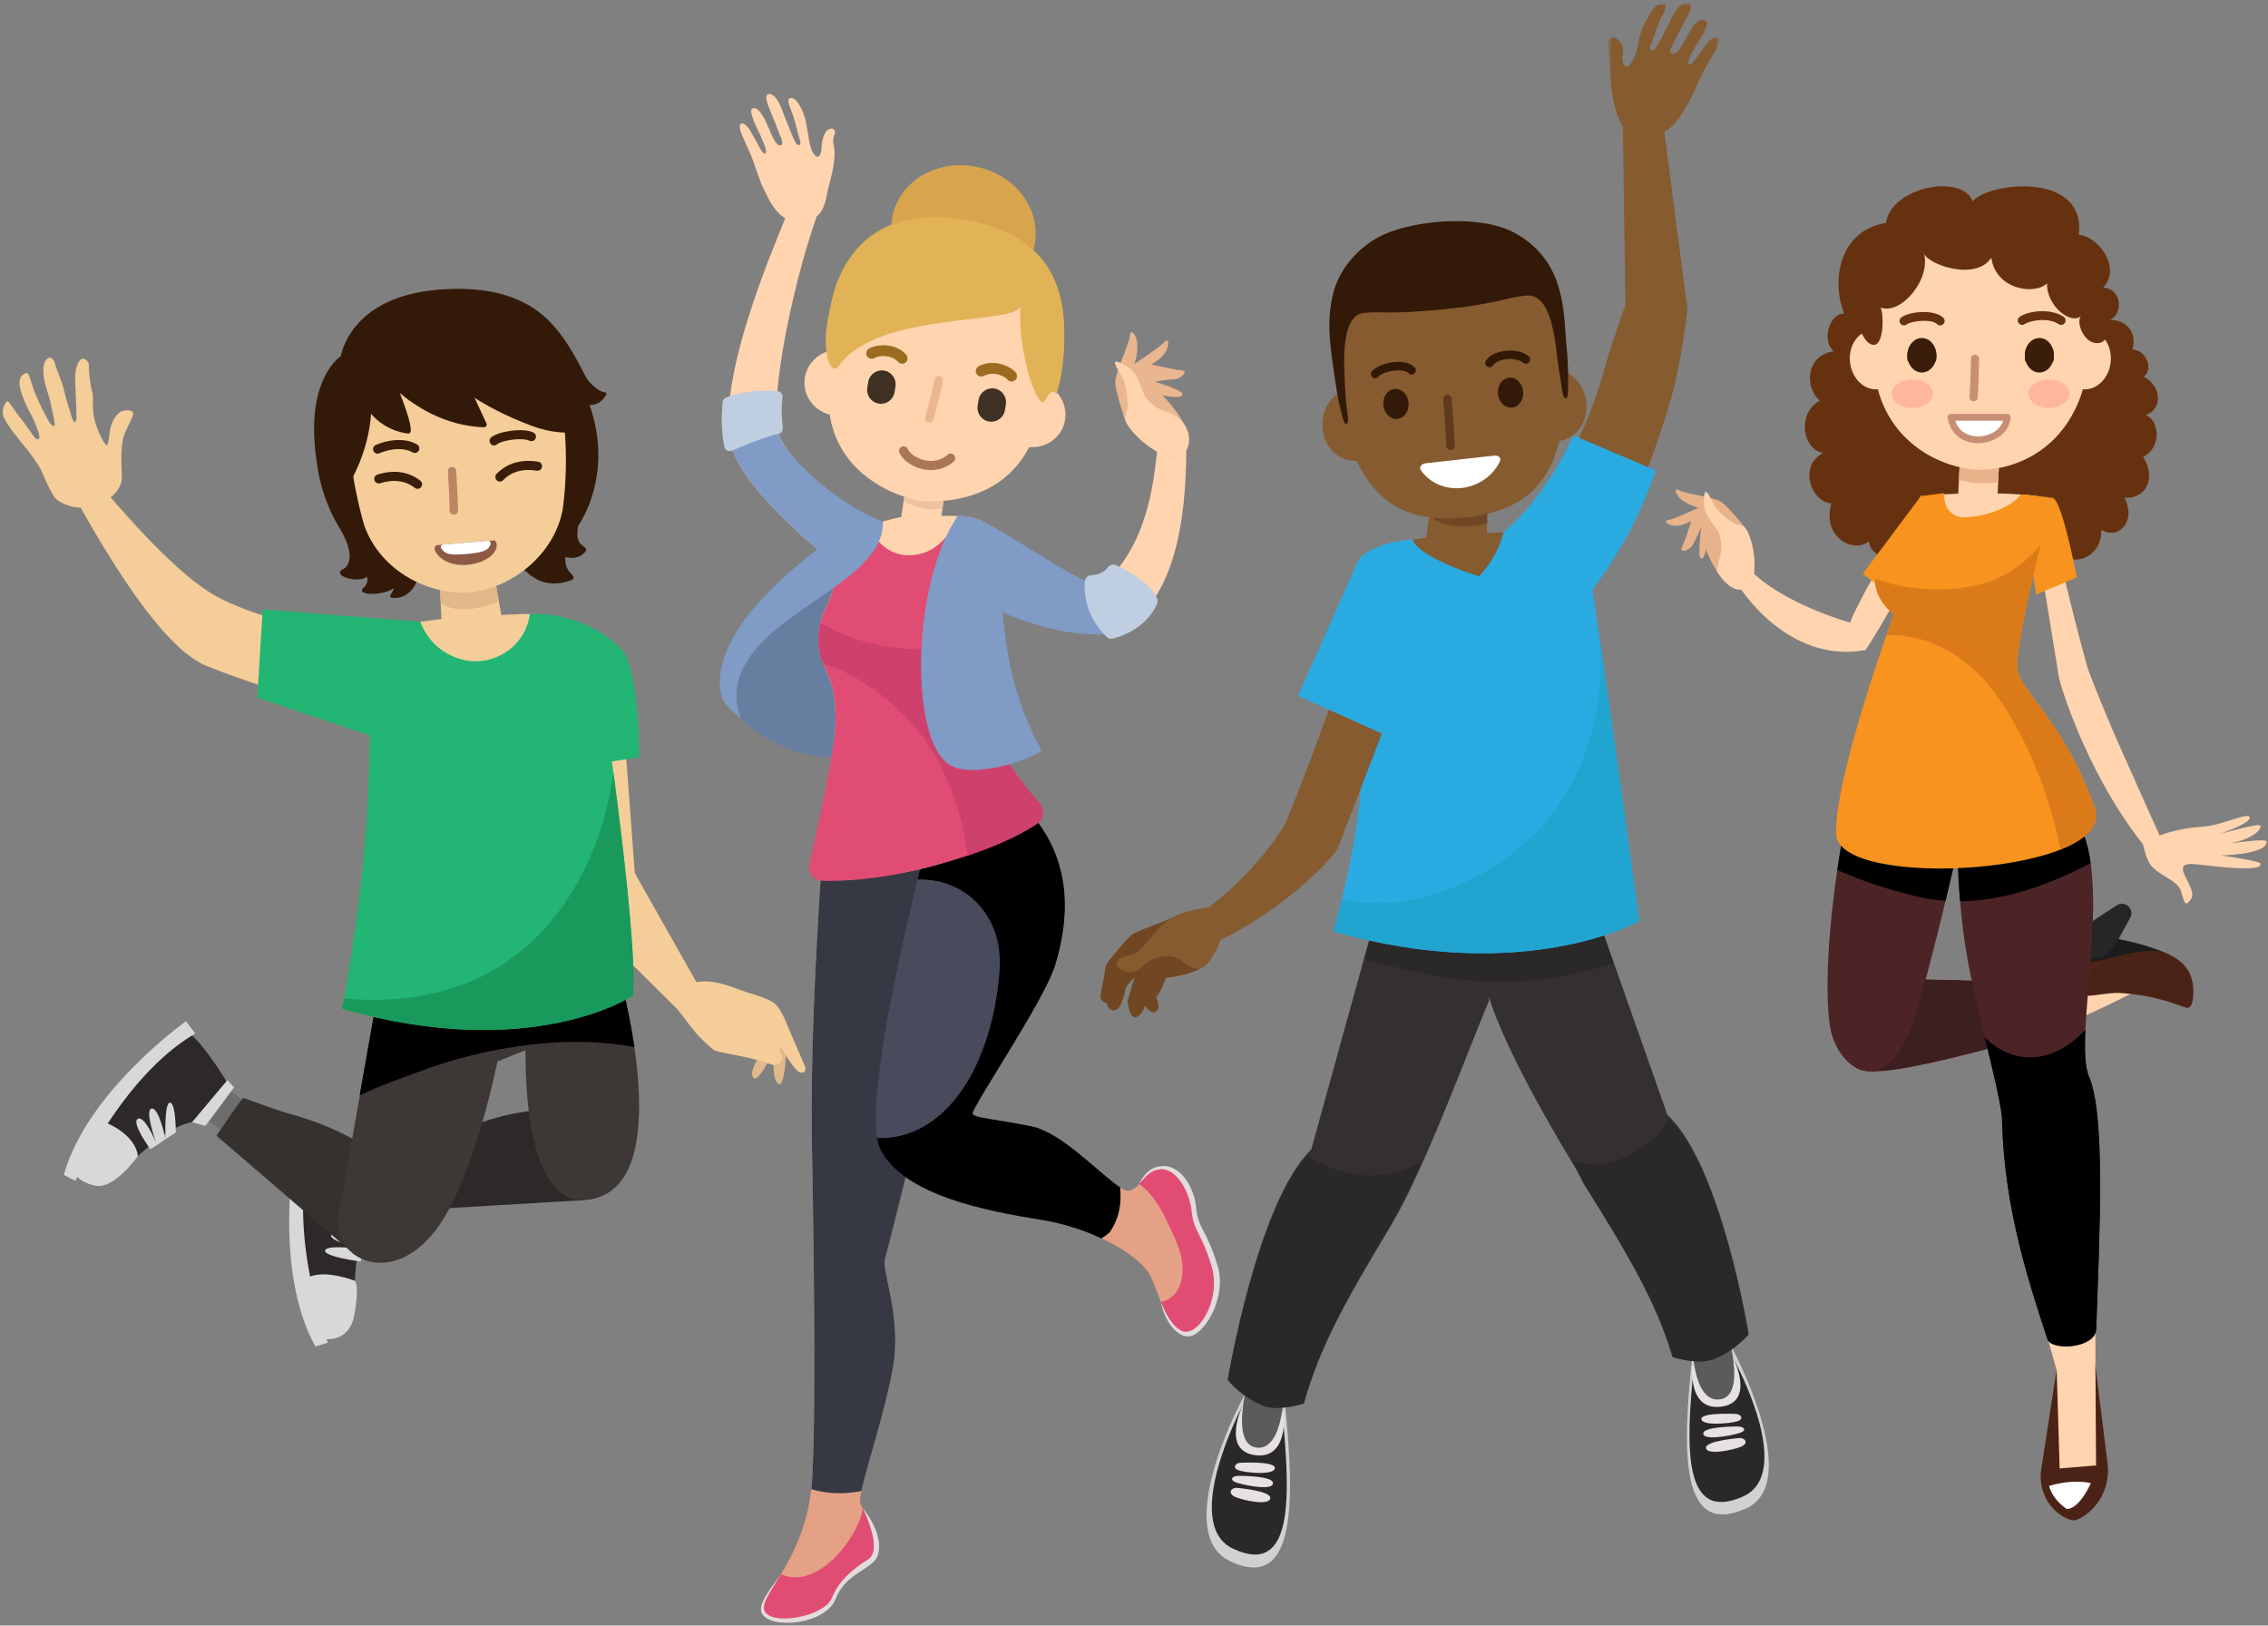<?xml version="1.0" encoding="UTF-8"?> <svg xmlns="http://www.w3.org/2000/svg" xmlns:xlink="http://www.w3.org/1999/xlink" width="614px" height="440px" viewBox="0 0 614 440"><rect x="0" y="0" width="614" height="440" fill="#808080" stroke="none"/> <!-- Generator: Sketch 48.2 (47327) - http://www.bohemiancoding.com/sketch --> <title>jumping-students</title> <desc>Created with Sketch.</desc> <defs> <polygon id="path-1" points="0.426 0.797 30.333 0.797 30.333 36.762 0.426 36.762 0.426 0.797"></polygon> </defs> <g id="dev-sample" stroke="none" stroke-width="1" fill="none" fill-rule="evenodd" transform="translate(-35, -117)"> <g id="hero" transform="translate(0, 60)"> <g id="jumping-students" transform="translate(34, 57)"> <g id="Group-4"> <g id="Page-1"> <path d="M535.063,54.494 C532.016,46.815 512.924,50.69 511.611,60.317 C498.417,62.585 496.917,76.42 500.242,84.906 C496.423,84.675 493.979,92.064 497.432,95.081 C489.615,96.237 489.615,105.204 493.674,108.402 C487.196,112.069 489.195,121.919 494.607,122.585 C487.658,126.082 491.503,136.16 496.815,136.202 C494.118,145.558 502.884,149.854 506.986,146.52 C507.107,149.6 511.142,151.611 513.779,151.512 C516.99,151.391 520.182,150.657 523.481,150.656 C527.479,150.655 531.784,151.382 535.738,151.116 C540.802,150.772 545.623,150.562 550.508,149.279 C551.909,148.911 553.933,148.24 555.477,148.664 C557.376,149.186 558.881,150.19 560.952,151.098 C564.257,152.544 570.097,149.854 569.883,143.382 C574.409,146.24 579.484,141.309 576.134,134.697 C581.175,135.296 585.213,130.048 581.185,123.685 C586.711,120.841 585.213,113.282 581.855,112.36 C586.559,110.755 586.251,104.522 581.368,101.954 C583.909,100.003 582.349,95.014 578.322,94.559 C579.791,89.139 575.576,86.242 571.915,86.666 C575.576,85.598 575.989,78.365 570.372,77.814 C575.576,72.363 568.679,63.704 563.795,63.591 C565.778,46.105 539.031,49.433 535.063,54.494" id="Fill-1" fill="#66310E"></path> <path d="M521.118,134.145 C521.118,134.145 504.774,160.639 501.851,168.536 C501.851,168.536 483.374,163.352 474.617,154.093 C473.874,153.306 471.55,158.309 471.55,158.309 C471.55,158.309 484.548,179.886 506.06,175.956 C506.06,175.956 518.418,157.111 523.435,142.173 C525.813,135.092 521.118,134.145 521.118,134.145" id="Fill-3" fill="#FFD4AE"></path> <path d="M461.95,136.889 C461.95,136.889 454.542,140.45 452.767,140.743 C450.991,141.036 452.741,142.357 454.75,142.337 C456.758,142.317 458.878,140.964 458.878,140.964 C458.878,140.964 457.118,146.631 456.318,148.149 C455.517,149.668 458.209,149.192 459.154,147.661 C460.098,146.13 461.613,142.573 461.613,142.573 C461.613,142.573 460.42,151.044 461.517,151.216 C462.614,151.387 463.248,146.911 463.248,146.911 L470.739,145.14 L465.256,136.719 L461.95,136.889 Z" id="Fill-5" fill="#E8B38B"></path> <path d="M473.615,143.036 C473.615,143.036 468.752,136.928 466.819,135.74 C464.885,134.552 456.909,133.607 455.503,132.681 C454.099,131.755 454.437,133.931 456.316,135.317 C459.693,137.804 464.677,138.269 464.188,137.616 L471.747,145.679 L473.615,143.036 Z" id="Fill-7" fill="#E8B38B"></path> <path d="M461.392,144.763 C461.392,144.763 465.616,158.947 471.787,159.599 C477.957,160.25 476.189,147.254 473.799,143.374 C471.408,139.494 461.392,144.763 461.392,144.763" id="Fill-9" fill="#E8B38B"></path> <path d="M473.799,143.374 C472.453,141.191 468.695,141.905 465.664,142.946 C466.56,144.4 467.029,146.201 467.011,147.981 C466.986,150.441 465.934,152.49 465.822,154.674 C467.462,157.237 469.49,159.356 471.787,159.599 C477.957,160.25 476.189,147.254 473.799,143.374" id="Fill-11" fill="#FFD4AE"></path> <path d="M473.799,143.374 C473.799,143.374 466.637,140.457 464.433,135.528 C462.793,131.858 462.14,132.666 462.287,136.53 C462.428,140.241 466.663,143.508 467.878,146.703 C469.094,149.897 473.799,143.374 473.799,143.374" id="Fill-13" fill="#FFD4AE"></path> <polygon id="Fill-15" fill="#F4CD98" points="170.333 202.483 172.854 236.314 189.542 265.864 184.337 273.13 156.666 245.689 150.809 199.11"></polygon> <path d="M98.728,327.503 C99.838,327.164 114.31,324.907 114.31,324.907 L114.794,315.157 L99.038,316.911 L98.728,327.503 Z" id="Fill-17" fill="#6D6D6D"></path> <path d="M117.609,310.12 C115.281,311.45 106.33,315.405 106.327,315.529 C106.821,320.095 107.591,323.361 108.355,327.888 C109.801,327.734 159.248,324.833 159.248,324.833 L165.704,303.23 C165.704,303.23 146.796,293.435 117.609,310.12" id="Fill-19" fill="#2D2928"></path> <path d="M87.565,361.856 C89.187,361.786 94.691,362.798 96.207,356.504 C97.724,350.209 95.804,335.601 102.058,328.637 L101.412,315.827 C101.412,315.827 89.126,312.634 83.749,313.267 C83.749,313.267 79.919,331.078 82.802,343.204 C85.686,355.328 87.565,361.856 87.565,361.856" id="Fill-21" fill="#2D2928"></path> <path d="M80.732,311.619 C80.547,312.803 75.183,344.272 86.38,364.464 L89.76,363.416 C89.76,363.416 78.838,334.353 84.868,312.218 L80.732,311.619 Z" id="Fill-23" fill="#D8D8D8"></path> <path d="M98.618,341.458 C98.618,341.458 88.691,340.184 89.01,338.486 C89.33,336.788 98.613,338.041 98.613,338.041 C98.613,338.041 89.853,335.836 90.695,334.292 C91.535,332.748 98.214,334.292 98.214,334.292 C98.214,334.292 91.825,331.495 93.423,330.796 C95.019,330.097 100.859,333.792 100.859,333.792 L98.618,341.458 Z" id="Fill-25" fill="#D8D8D8"></path> <path d="M53.006,300.375 C54.036,300.913 65.922,309.473 65.922,309.473 L73.11,302.873 L60.66,293.052 L53.006,300.375 Z" id="Fill-27" fill="#6D6D6D"></path> <path d="M167.588,259.842 C167.987,261.034 184.802,317.747 162.47,324.271 C140.137,330.796 143.432,278.363 143.432,278.363 C143.432,278.363 145.7,264.704 146.299,264.756 C146.898,264.807 167.588,259.842 167.588,259.842" id="Fill-29" fill="#3D3836"></path> <polygon id="Fill-31" fill="#3D3836" points="135.578 287.351 145.228 283.456 148.722 267.377 137.442 268.275"></polygon> <path d="M78.649,301.263 C76.058,300.574 66.909,297.103 66.821,297.189 C63.968,300.787 62.224,303.654 59.592,307.413 C60.729,308.319 96.985,339.592 96.985,339.592 L117.728,330.147 C117.728,330.147 111.14,309.889 78.649,301.263" id="Fill-33" fill="#35312F"></path> <path d="M330.658,342.656 C327.555,332.504 325.411,332.877 324.801,326.776 C324.192,320.676 320.193,315.209 315.519,315.615 C312.325,315.893 310.503,318.087 309.402,320.49 C314.31,323.619 316.692,329.734 318.568,333.827 C320.635,338.335 322.156,342.923 320.815,347.923 C319.915,351.276 318.092,351.755 315.318,352.425 C316.118,356.962 318.792,360.869 321.807,361.661 C326.448,362.881 333.336,351.42 330.658,342.656" id="Fill-35" fill="#E2DCDE"></path> <path d="M212.425,426.124 C208.563,431.268 206.217,434.594 207.247,436.654 C209.482,441.128 224.535,439.858 227.293,432.645 C229.478,426.931 234.82,425.367 237.556,422.679 C240.455,419.833 238.791,413.341 234.552,408.241 C233.771,415.939 223.708,431.123 212.425,426.124" id="Fill-37" fill="#E2DCDE"></path> <path d="M226.081,146.031 C226.081,146.031 206.361,163.229 198.567,176.414 C198.498,181.246 198.208,186.065 198.269,190.884 C205.209,199.606 216.567,205.318 227.778,204.955 C240.155,204.557 240.041,141.191 240.041,141.191 L226.081,146.031 Z" id="Fill-39" fill="#677EA0"></path> <path d="M249.122,148.754 C246.208,148.325 244.213,145.306 244.687,142.047 L246.694,128.276 C247.169,125.016 249.941,122.701 252.856,123.13 C255.769,123.559 257.765,126.577 257.289,129.837 L255.283,143.608 C254.808,146.867 252.035,149.183 249.122,148.754" id="Fill-41" fill="#FFD4AE"></path> <path d="M252.338,137.778 C253.712,137.909 254.973,137.878 256.144,137.693 L257.29,129.836 C257.765,126.577 255.769,123.559 252.855,123.13 C249.941,122.7 247.169,125.016 246.694,128.276 L245.622,135.635 C247.632,136.717 249.787,137.537 252.338,137.778" id="Fill-43" fill="#EFC19E"></path> <path d="M230.146,155.012 C225.713,151.622 203.396,134.091 199.357,121.751 C193.813,104.811 210.607,66.704 213.897,58.27 L223.606,54.479 C216.14,73.629 208.879,108.482 211.88,117.649 C213.924,123.896 228.471,137.134 238.147,144.538 L230.146,155.012 Z" id="Fill-45" fill="#FFD4AE"></path> <path d="M338.32,376.579 C338.294,376.851 336.668,380.018 336.668,380.018 C336.668,380.018 318.215,415.207 334.065,422.607 C352.317,431.126 351.381,405.385 348.877,379.96 C344.835,379.331 342.347,377.278 338.32,376.579" id="Fill-47" fill="#D1D1D1"></path> <path d="M345.215,383.116 C342.229,382.873 339.557,382.025 337.214,380.642 C337.2,380.79 337.192,380.877 337.192,380.877 C337.192,380.877 320.584,412.548 334.849,419.208 C351.109,426.797 350.409,405.556 348.207,382.932 C347.218,383.12 346.216,383.198 345.215,383.116" id="Fill-49" fill="#2B2928"></path> <path d="M336.68,395.937 C335.638,395.979 334.393,397.31 336.368,397.985 C338.343,398.659 346.049,399.367 346.139,397.38 C346.228,395.391 336.68,395.937 336.68,395.937" id="Fill-51" fill="#E5E2E1"></path> <path d="M337.341,380.58 C337.341,380.58 331.579,392.642 340.782,393.877 C349.984,395.111 348.568,382.292 348.568,382.292 L337.341,380.58 Z" id="Fill-53" fill="#E5E2E1"></path> <path d="M339.539,371.247 C339.539,371.247 333.433,390.795 341.122,391.826 C348.809,392.859 348.647,375.127 348.647,375.127 L339.539,371.247 Z" id="Fill-55" fill="#5B5B5B"></path> <path d="M336.339,399.475 C334.618,399.446 333.492,400.629 336.047,401.392 C338.602,402.154 345.618,403.503 345.633,401.451 C345.649,399.4 336.339,399.475 336.339,399.475" id="Fill-57" fill="#E5E2E1"></path> <path d="M336.039,402.744 C334.328,402.547 333.098,404.232 335.561,405.24 C338.022,406.247 344.661,407.578 344.901,405.542 C345.14,403.506 336.039,402.744 336.039,402.744" id="Fill-59" fill="#E5E2E1"></path> <path d="M469.891,364.807 C469.891,364.807 489.529,401.214 473.678,408.313 C455.427,416.488 456.593,391.844 459.097,367.446 C463.139,366.842 469.891,364.807 469.891,364.807" id="Fill-61" fill="#D1D1D1"></path> <path d="M462.529,370.419 C465.515,370.186 468.186,369.371 470.529,368.044 C470.544,368.186 470.552,368.27 470.552,368.27 C470.552,368.27 487.159,398.662 472.894,405.051 C456.636,412.335 457.336,391.952 459.538,370.241 C460.526,370.423 461.529,370.497 462.529,370.419" id="Fill-63" fill="#2B2928"></path> <path d="M471.064,382.722 C472.106,382.762 473.351,384.04 471.376,384.686 C469.401,385.334 461.695,386.013 461.605,384.105 C461.516,382.197 471.064,382.722 471.064,382.722" id="Fill-65" fill="#E5E2E1"></path> <path d="M470.402,367.985 C470.402,367.985 476.165,379.56 466.962,380.744 C457.759,381.929 459.176,369.627 459.176,369.627 L470.402,367.985 Z" id="Fill-67" fill="#E5E2E1"></path> <path d="M468.205,359.029 C468.205,359.029 474.311,377.788 466.622,378.777 C458.935,379.767 459.097,362.753 459.097,362.753 L468.205,359.029 Z" id="Fill-69" fill="#5B5B5B"></path> <path d="M471.405,386.116 C473.126,386.089 474.252,387.224 471.697,387.956 C469.142,388.688 462.126,389.982 462.111,388.013 C462.094,386.044 471.405,386.116 471.405,386.116" id="Fill-71" fill="#E5E2E1"></path> <path d="M471.705,389.254 C473.416,389.064 474.647,390.682 472.184,391.648 C469.721,392.615 463.083,393.892 462.844,391.938 C462.604,389.985 471.705,389.254 471.705,389.254" id="Fill-73" fill="#E5E2E1"></path> <path d="M452.413,301.785 L431.877,243.545 L403.273,243.545 L374.669,243.545 L355.992,311.134 C341.398,325.211 333.401,373.322 333.401,373.322 C333.401,373.322 337.176,378.1 342.944,380.361 C347.25,382.05 353.964,379.808 353.964,379.808 C358.214,364.68 365.641,351.546 377.437,331.951 C386.664,316.624 398.401,284.269 404.106,270.884 L404.106,269.824 C407.909,282.669 420.716,305.354 429.942,320.06 C441.738,338.863 449.739,352.797 453.988,367.313 C453.988,367.313 460.598,369.532 464.905,367.912 C470.671,365.743 474.395,361.01 474.395,361.01 C474.395,361.01 467.008,315.293 452.413,301.785" id="Fill-75" fill="#33302F"></path> <path d="M371.769,318.19 C365.921,318.109 359.753,316.175 355.042,312.698 C341.054,327.778 333.401,373.607 333.401,373.607 C333.401,373.607 337.176,378.242 342.943,380.504 C347.249,382.192 353.964,379.88 353.964,379.88 C358.214,364.751 365.225,351.581 377.02,331.986 C379.813,327.346 382.876,321.139 385.922,314.373 C381.796,316.889 376.901,318.262 371.769,318.19" id="Fill-77" fill="#2B2928"></path> <path d="M431.877,243.545 L403.273,243.545 L374.669,243.545 L370.358,259.586 C381.359,262.566 391.869,265.218 403.273,265.616 C405.395,265.69 407.547,265.844 409.742,265.773 C419.247,265.463 428.706,263.443 437.883,260.911 L431.877,243.545 Z" id="Fill-79" fill="#2B2928"></path> <path d="M452.725,302.669 C452.399,303.301 452.038,303.924 451.63,304.531 C448.074,309.806 441.9,313.626 435.724,314.915 C432.357,315.618 429.479,314.909 426.587,314.217 C427.678,316.038 428.915,319.087 429.947,320.733 C441.743,339.535 449.531,352.796 453.78,367.313 C453.78,367.313 460.495,369.532 464.801,367.911 C470.568,365.742 474.343,361.295 474.343,361.295 C474.343,361.295 467.092,316.483 452.725,302.669" id="Fill-81" fill="#2B2928"></path> <path d="M506.432,264.754 C506.432,264.754 555.834,265.553 565.487,266.608 C575.141,267.663 580.487,267.644 580.487,267.644 C580.487,267.644 560.808,278.028 548.397,281.451 C520.42,289.167 507.295,291.543 503.77,289.167 C500.64,287.056 492.413,274.232 506.432,264.754" id="Fill-83" fill="#FFD4AE"></path> <polygon id="Fill-85" fill="#F7931E" points="521.118 134.145 505.296 155.338 515.295 162.661"></polygon> <path d="M557.731,275.388 C556.423,272.317 555.415,268.679 553.581,265.928 C535.701,265.227 506.432,264.754 506.432,264.754 C492.413,274.232 500.64,287.057 503.77,289.166 C507.295,291.543 520.42,289.166 548.397,281.451 C551.53,280.587 555.126,279.278 558.75,277.805 C558.409,276.999 558.073,276.194 557.731,275.388" id="Fill-87" fill="#3D1E21"></path> <path d="M558.523,267.66 C562.546,271.248 569.029,268.833 573.943,268.759 C575.933,268.728 580.362,269.334 580.721,269.394 C588.022,270.629 592.167,272.748 593.073,272.804 C594.853,272.913 594.816,268.848 594.785,267.765 C594.714,265.363 593.898,262.945 592.237,261.174 C589.762,258.536 586.124,257.395 582.782,256.311 C578.645,254.971 574.368,254.084 570.068,253.476 C569.137,253.344 568.205,253.225 567.27,253.12 C557.484,252.006 557.445,258.258 557.203,260.787 C556.939,263.566 557.606,265.871 558.523,267.66" id="Fill-89" fill="#4B2316"></path> <path d="M558.956,257.949 C564.306,262.877 572.726,258.856 578.861,257.802 C581.263,257.388 583.796,257.252 586.271,257.511 C585.112,257.067 583.93,256.684 582.782,256.311 C578.645,254.971 574.368,254.084 570.068,253.476 C569.137,253.344 568.205,253.225 567.271,253.119 C561.282,252.437 558.945,254.515 557.977,256.809 C558.24,257.419 558.588,257.609 558.956,257.949" id="Fill-91" fill="#1C1C1C"></path> <path d="M559.79,254.434 L574.014,245.054 C575.177,244.287 576.736,244.575 577.549,245.705 C578.113,246.489 578.177,247.526 577.714,248.374 L573.942,255.292 C573.752,255.641 571.568,258.677 569.859,259.041 C564.902,260.095 562.807,259.304 560.949,258.476 C559.618,257.885 558.465,255.711 559.79,254.434" id="Fill-93" fill="#262626"></path> <path d="M553.396,355.391 C555.982,364.544 558.691,374.113 561.384,383.591 L568.091,376.684 C568.091,376.684 568.535,367.574 568.105,354.769 L553.396,355.391 Z" id="Fill-95" fill="#FFD4AE"></path> <polygon id="Fill-97" fill="#FFD4AE" points="570.562 397.008 567.965 368.798 557.79 370.608 554.82 398.241"></polygon> <path d="M557.79,370.608 L553.615,397.686 C552.827,402.793 555.129,407.984 559.613,410.549 C560.702,411.173 561.729,411.566 562.533,411.505 C563.146,411.46 563.937,411.102 564.807,410.565 C569.716,407.533 572.278,401.802 571.562,396.076 L568.28,369.804 L568.453,396.649 L558.592,397.477 L557.79,370.608 Z" id="Fill-99" fill="#4B2316"></path> <path d="M500.836,222.951 C500.483,221.038 493.701,258.415 496.36,277.409 C498.057,289.531 511.988,299.366 519.581,274.709 C524.289,259.417 530.958,229.954 530.958,229.954 C530.958,229.954 530.962,243.271 533.275,257.374 C535.966,273.783 542.858,296.568 543.011,303.355 C543.578,328.548 551.321,350.084 555.251,362.418 C556.315,365.756 568.296,364.975 568.486,359.793 C569.449,333.357 570.994,301.654 566.549,291.412 C562.106,281.171 573.296,238.768 563.504,222.461 C553.712,206.152 500.836,222.951 500.836,222.951" id="Fill-101" fill="#4C2426"></path> <path d="M565.572,278.704 C560.624,284.122 553.606,287.717 546.213,285.576 C543.301,284.732 540.644,283.054 538.343,280.86 C540.731,290.753 542.926,299.558 543.011,303.355 C543.578,328.548 551.321,350.084 555.251,362.418 C556.315,365.756 568.296,364.975 568.486,359.793 C569.449,333.357 570.994,301.654 566.549,291.412 C565.445,288.867 565.307,284.33 565.572,278.704" id="Fill-103" fill="#000000"></path> <path d="M519.124,242.458 C522.012,243.181 524.873,243.62 527.707,243.819 C529.612,235.895 530.958,229.954 530.958,229.954 C530.958,229.954 530.964,235.854 531.644,243.944 C543.996,243.857 555.797,239.39 566.986,233.651 C566.374,229.29 565.292,225.437 563.505,222.46 C553.712,206.152 500.836,222.951 500.836,222.951 C500.698,222.198 499.56,227.553 498.396,235.468 C505.055,238.505 512.227,240.736 519.124,242.458" id="Fill-105" fill="#000000"></path> <path d="M535.992,143.471 C533.069,143.325 530.808,140.532 530.966,137.263 L531.634,123.453 C531.792,120.184 534.313,117.629 537.235,117.775 C540.157,117.921 542.419,120.714 542.262,123.983 L541.593,137.793 C541.435,141.061 538.914,143.616 535.992,143.471" id="Fill-110" fill="#FFD4AE"></path> <path d="M541.947,130.467 L542.261,123.984 C542.419,120.715 540.157,117.921 537.235,117.775 C534.313,117.63 531.792,120.184 531.634,123.453 L531.321,129.915 C534.81,130.865 538.369,131.022 541.947,130.467" id="Fill-112" fill="#E8B38B"></path> <path d="M514.104,167.746 C523.085,168.638 532.04,169.72 540.947,171.087 C542.065,167.423 543.518,163.824 544.681,160.286 C546.301,155.357 547.615,150.318 549.047,145.333 C550.057,141.822 551.741,137.955 552.33,134.223 C539.445,132.848 526.781,133.774 522.573,134.163 C521.433,142.294 518.035,150.22 514.27,157.993 C514.431,161.289 514.344,164.532 514.104,167.746" id="Fill-114" fill="#FFD4AE"></path> <path d="M566.365,181.408 C562.423,168.178 554.848,135.109 554.848,135.109 L551.429,140.345 C551.429,140.345 556.253,170.414 558.469,183.727 C561.901,184.326 564.077,182.556 566.365,181.408" id="Fill-116" fill="#FFD4AE"></path> <path d="M556.112,135.32 C556.112,135.32 557.874,129.478 563.26,156.283 L552.165,160.924 L549.46,140.582 L556.112,135.32 Z" id="Fill-118" fill="#F7931E"></path> <path d="M568.108,218.727 C559.477,194.554 548.066,187.7 547.15,180.945 C546.235,174.189 556.653,134.766 556.653,134.766 C553.797,134.337 550.909,134.041 548.074,133.841 C545.342,137.692 537.614,140.038 532.698,140.007 C528.247,139.981 527.011,135.77 527.403,133.49 C525.418,133.648 521.101,134.31 521.101,134.31 C521.101,134.31 508.01,152.878 508.653,158.025 C509.296,163.172 513.704,166.254 513.704,166.254 C513.704,166.254 497.558,210.321 498.077,225.762 C498.596,241.203 574.461,236.515 568.108,218.727" id="Fill-120" fill="#F7931E"></path> <path d="M568.108,218.727 C559.477,194.554 548.066,187.699 547.15,180.945 C546.576,176.705 550.466,159.597 553.443,147.444 C550.028,151.53 545.894,154.926 540.619,157.031 C532.007,160.466 518.698,160.432 508.732,156.675 C508.641,157.186 508.605,157.645 508.653,158.025 C509.296,163.172 513.704,166.254 513.704,166.254 C513.704,166.254 512.908,168.427 511.681,171.959 C513.149,171.901 514.619,171.944 516.078,172.094 C527.321,173.256 536.431,180.561 542.569,189.68 C550.236,201.073 555.967,215.405 558.808,229.955 C565.711,227.214 569.788,223.429 568.108,218.727" id="Fill-122" fill="#DB7A19"></path> <path d="M377.303,180.754 C378.852,202.155 378.579,223.842 380.48,245.255 C391.06,244.681 401.63,243.9 412.192,242.995 C418.574,242.448 424.949,241.854 431.321,241.229 C429.44,209.602 426.636,178 425.111,146.363 C420.957,144.06 415.393,143.754 409.758,143.99 C409.176,144.014 408.611,144.043 408.068,144.073 C402.797,144.364 385.131,144.727 375.148,147.922 C375.583,150.734 375.78,153.51 375.935,155.846 C376.482,164.151 376.702,172.443 377.303,180.754" id="Fill-124" fill="#865B2F"></path> <path d="M431.786,157.419 C430.521,146.304 417.17,144.145 408.068,144.073 C406.114,151.569 401.412,155.994 401.412,155.994 C401.412,155.994 385.309,151.142 383.421,146.071 C375.616,146.555 368.762,149.439 368.167,153.111 C368.165,153.119 369.741,167.739 369.741,205.547 C369.741,226.429 361.912,252.086 361.912,252.086 C413.669,266.895 444.783,249.358 444.783,249.358 C436.356,187.061 431.881,158.251 431.786,157.419" id="Fill-126" fill="#29ABE2"></path> <path d="M434.224,173.908 C434.311,175.733 434.367,177.559 434.367,179.381 C434.366,192.696 430.646,206.767 423.021,217.779 C414.548,230.014 401.791,238.488 387.502,242.54 C379.61,244.779 371.741,245.03 364.237,243.48 C362.933,248.733 361.912,252.086 361.912,252.086 C413.669,266.896 444.782,249.358 444.782,249.358 C439.918,213.393 436.373,188.611 434.224,173.908" id="Fill-128" fill="#22A4D1"></path> <path d="M403.545,149.079 L403.654,131.256 C403.907,127.734 401.234,124.644 397.714,124.391 L396.084,124.273 C392.563,124.02 389.476,126.694 389.223,130.216 L386.833,147.36 C386.807,147.73 386.84,148.11 386.899,148.493 C392.52,148.563 398.025,148.663 403.545,149.079" id="Fill-130" fill="#865B2F"></path> <path d="M396.084,124.273 L397.714,124.391 C401.234,124.644 403.908,127.734 403.654,131.256 L403.59,141.744 C400.867,142.351 398.175,142.678 395.195,142.442 C392.203,142.205 390.001,141.144 387.907,139.654 L389.222,130.216 C389.476,126.693 392.563,124.019 396.084,124.273" id="Fill-132" fill="#704722"></path> <path d="M386.489,117.321 L404.911,113.768 C406,113.558 406.96,114.68 406.727,115.896 C405.646,121.543 402.262,125.932 397.66,126.82 C393.059,127.707 388.416,124.866 385.506,119.989 C384.88,118.94 385.401,117.532 386.489,117.321" id="Fill-134" fill="#FFFFFF"></path> <path d="M555.746,402.195 C555.746,402.195 556.303,405.531 560.469,408.403 C560.469,408.403 563.432,409.144 567.043,401.455 C567.043,401.455 562.691,400.157 555.746,402.195" id="Fill-136" fill="#FFFFFF"></path> <path d="M427.572,162.499 L409.257,143.952 C409.436,143.787 426.377,131.817 435.003,101.046 C437.345,92.692 441.024,82.628 441.036,82.582 C441.036,82.582 440.371,34.618 440.346,34.33 L451.28,33.309 C451.395,34.544 457.835,83.749 457.835,83.749 C457.835,83.749 456.18,98.176 453.458,107.636 C442.816,144.614 428.485,161.674 427.572,162.499" id="Fill-138" fill="#865B2F"></path> <path d="M426.977,117.878 C419.036,135.348 408.204,143.947 408.068,144.073 L427.463,165.058 C428.162,164.425 441.526,150.221 449.268,127.328 C443.471,124.844 432.777,120.358 426.977,117.878" id="Fill-140" fill="#29ABE2"></path> <path d="M223.652,231.096 C223.652,231.096 219.956,278.792 220.88,313.917 C220.88,313.917 222.173,378.436 220.88,400.25 C219.587,422.064 205.982,431.995 208.014,436.062 C210.046,440.129 224.206,437.593 226.238,432.418 C228.271,427.241 233.074,423.913 236.032,422.064 C238.987,420.217 237.293,413.497 233.967,407.07 C232.759,404.734 239.929,385.883 242.751,370.146 C245.151,356.764 239.747,343.941 240.555,340.982 C241.363,338.025 254.877,286.001 256.54,267.884 C258.203,249.767 254.323,227.583 254.323,227.583 L223.652,231.096 Z" id="Fill-142" fill="#E5A185"></path> <path d="M212.425,426.124 C209.459,431.069 207.078,434.191 208.014,436.062 C210.047,440.13 224.206,437.594 226.238,432.417 C228.271,427.241 233.075,423.913 236.031,422.064 C238.808,420.327 237.481,414.293 234.552,408.241 C233.842,415.239 222.682,430.669 212.425,426.124" id="Fill-144" fill="#E14C74"></path> <path d="M252.351,226.476 C252.351,226.476 233.075,298.757 239.356,311.144 C245.638,323.529 267.996,327.782 282.962,330.185 C297.928,332.589 310.123,340.353 312.524,345.529 C314.927,350.706 316.56,357.94 320.809,360.158 C325.058,362.377 331.765,352.024 328.994,342.78 C326.222,333.538 324.164,333.512 323.61,327.967 C323.056,322.42 319.361,316.136 315.112,316.505 C310.861,316.875 310.16,321.17 306.835,322.279 C303.509,323.389 290.352,306.892 280.191,304.858 C270.028,302.824 265.039,302.64 264.3,301.53 C263.561,300.421 283.652,271.047 286.657,261.229 C290.065,250.098 292.015,234.053 280.191,220.374 L252.351,226.476 Z" id="Fill-146" fill="#E5A185"></path> <path d="M328.994,342.781 C326.222,333.537 324.165,333.512 323.611,327.967 C323.056,322.421 319.361,316.135 315.111,316.505 C312.208,316.757 310.961,318.842 309.401,320.49 C313.864,323.336 316.949,330.528 318.655,334.249 C320.535,338.348 321.917,342.52 320.697,347.064 C319.879,350.112 317.84,351.816 315.318,352.425 C316.701,355.781 318.297,358.848 320.809,360.159 C325.059,362.377 331.766,352.025 328.994,342.781" id="Fill-148" fill="#E14C74"></path> <path d="M254.323,227.583 L223.652,231.095 C223.652,231.095 219.956,278.792 220.88,313.917 C220.88,313.917 222.173,378.436 220.88,400.25 C220.822,401.224 220.732,402.164 220.627,403.091 C225.181,404.415 229.613,404.475 234.204,403.58 C235.584,396.943 240.521,382.58 242.751,370.146 C245.151,356.765 239.747,343.941 240.555,340.983 C241.363,338.024 254.877,286.002 256.54,267.885 C258.203,249.767 254.323,227.583 254.323,227.583" id="Fill-150" fill="#363944"></path> <path d="M301.43,333.517 C303.836,329.989 304.715,325.89 304.224,321.384 C298.961,318.014 288.564,306.534 280.191,304.858 C270.028,302.824 265.039,302.64 264.3,301.531 C263.562,300.421 283.652,271.047 286.657,261.229 C290.065,250.098 292.015,234.053 280.191,220.373 L252.351,226.477 C252.351,226.477 233.075,298.757 239.356,311.143 C245.639,323.53 267.995,327.782 282.962,330.185 C288.979,331.152 294.508,332.995 299.164,335.18 C299.974,334.716 300.732,334.153 301.43,333.517" id="Fill-152" fill="#474B5B"></path> <path d="M304.223,321.384 C298.962,318.014 288.564,306.534 280.19,304.858 C270.029,302.824 265.04,302.64 264.301,301.531 C263.561,300.421 283.651,271.047 286.657,261.229 C290.065,250.098 292.016,234.053 280.19,220.373 L252.351,226.477 C252.351,226.477 251.134,231.042 249.411,238.073 C261.779,237.596 272.557,247.266 271.632,262.257 C270.77,276.208 265.874,293.509 254.569,302.532 C249.54,306.546 243.876,308.307 238.449,308.022 C238.653,309.287 238.951,310.343 239.357,311.143 C245.639,323.53 267.996,327.782 282.962,330.185 C288.979,331.152 294.509,332.995 299.163,335.18 C299.974,334.716 300.733,334.153 301.43,333.517 C303.835,329.989 304.714,325.89 304.223,321.384" id="Fill-154" fill="#000000"></path> <path d="M249.874,139.575 C245.088,139.525 240.215,140.784 236.064,142.819 C232.379,144.624 229.76,148.042 228.736,152.018 C227.934,155.133 226.943,159.384 224.684,164.205 C222.59,168.675 221.931,172.993 223.087,177.391 C224.409,182.424 227.579,184.223 227.179,196.366 C226.9,204.849 223.313,216.712 223.182,227.583 C223.176,228.014 223.087,237.914 223.087,237.914 C223.087,237.914 233.468,238.912 250.112,235.237 C265.126,231.92 281.361,221.817 281.371,221.814 C281.371,221.814 278.323,216.123 278.143,215.733 C275.643,210.292 272.52,206.717 271.227,200.877 C269.381,192.544 270.551,181.783 270.936,173.29 C271.295,165.378 272.52,157.594 271.808,149.732 C271.566,147.05 270.793,144.272 268.863,142.395 C266.736,140.327 263.585,139.713 260.619,139.66 C257.039,139.595 253.453,139.612 249.874,139.575" id="Fill-156" fill="#FFD4AE"></path> <path d="M271.227,200.877 C269.381,192.544 270.551,181.783 270.936,173.29 C271.295,165.378 272.52,157.594 271.808,149.732 C271.566,147.05 270.793,144.272 268.863,142.395 C266.659,140.252 263.356,139.671 260.298,139.656 L260.297,139.656 C258.511,144.398 255.221,148.632 250.179,149.912 C243.67,151.564 238.5,147.889 236.514,142.617 C236.51,142.615 236.507,142.615 236.503,142.613 C232.587,144.356 229.8,147.886 228.736,152.018 C227.934,155.133 226.943,159.384 224.684,164.205 C222.59,168.675 221.931,172.993 223.087,177.391 C224.409,182.424 227.579,184.223 227.179,196.366 C226.961,203.02 222.166,224.877 220.108,233.99 C219.611,236.194 221.227,238.313 223.484,238.393 C228.703,238.578 238.527,238.231 252.129,234.753 C268.598,230.542 277.479,225.829 281.741,222.982 C283.603,221.739 283.953,219.15 282.491,217.456 C278.744,213.115 272.145,205.025 271.227,200.877" id="Fill-158" fill="#E14C74"></path> <path d="M282.491,217.456 C278.744,213.116 272.145,205.024 271.226,200.877 C269.381,192.544 270.55,181.783 270.936,173.289 C270.981,172.316 271.049,171.346 271.113,170.375 C263.109,174.121 254.438,176.214 245.761,175.582 C238.309,175.039 229.968,172.73 223.111,168.587 C222.37,171.532 222.312,174.443 223.087,177.391 C223.299,178.197 223.559,178.921 223.843,179.619 C235.004,183.005 245.755,192.233 251.318,200.155 C257.642,209.162 261.728,220.32 262.827,231.621 C272.628,228.357 278.517,225.136 281.741,222.982 C283.602,221.739 283.954,219.15 282.491,217.456" id="Fill-160" fill="#CE416C"></path> <path d="M260.297,139.657 C247.941,157.457 247.168,199.256 257.662,206.754 C263.812,211.148 279.783,205.755 282.978,203.159 C270.501,180.687 272.519,157.594 271.809,149.733 C271.566,147.051 270.793,144.273 268.863,142.396 C266.735,140.327 263.585,139.714 260.619,139.66 C260.512,139.658 260.405,139.658 260.297,139.657" id="Fill-162" fill="#7F9BC6"></path> <path d="M298.308,171.71 C292.844,171.71 286.06,169.519 277.998,165.141 C268.721,160.102 260.699,153.863 260.362,153.6 L268.466,143.206 C282.032,153.781 296.46,160.152 299.358,158.373 C312.927,146.825 313.539,126.445 314.422,121.008 L322.129,117.952 C322.49,138.278 319.716,157.223 309.373,166.932 C306.325,169.793 302.965,171.71 298.308,171.71" id="Fill-164" fill="#FFD4AE"></path> <path d="M211.88,117.648 C211.415,116.227 211.243,114.277 211.31,111.927 C206.988,112.727 202.562,114.181 198.327,116.102 C198.488,118.193 198.816,120.099 199.357,121.751 C203.396,134.091 225.713,151.622 230.146,155.012 L240.041,141.191 C228.178,136.842 213.924,123.896 211.88,117.648" id="Fill-166" fill="#7F9BC6"></path> <path d="M299.494,158.205 C299.448,158.261 299.404,158.319 299.358,158.374 C296.46,160.152 273.395,143.924 267.617,141.411 L255.756,156.56 C256.092,156.823 267.812,164.453 277.801,167.868 C287.216,171.088 292.844,171.71 298.308,171.71 C300.184,171.71 301.896,171.439 303.459,170.922 C302.344,166.636 300.953,162.413 299.494,158.205" id="Fill-168" fill="#7F9BC6"></path> <path d="M203.577,178.421 C208.47,171.171 216.077,166.582 223.078,161.653 C229.159,157.371 239.395,150.826 239.956,142.635 C239.975,142.365 239.996,141.441 240.041,141.19 L226.081,146.031 C226.081,146.031 191.993,168.502 196.236,188.077 C196.826,190.802 199.567,192.59 201.62,194.545 C199.634,189.57 199.786,184.037 203.577,178.421" id="Fill-170" fill="#7F9BC6"></path> <path d="M196.619,108.877 C196.424,110.954 196.06,116.457 197.128,120.988 C197.336,121.874 198.302,122.348 199.137,121.987 C201.954,120.77 208.015,118.249 211.798,117.419 C212.528,117.259 213.005,116.565 212.92,115.822 C212.709,114.005 212.446,110.664 212.851,107.548 C212.96,106.715 212.364,105.956 211.528,105.888 C208.684,105.658 202.523,105.494 197.475,107.675 C196.99,107.885 196.669,108.35 196.619,108.877" id="Fill-172" fill="#BFCEE0"></path> <path d="M296.428,155.676 C297.785,155.626 299.717,155.226 300.925,153.553 C301.439,152.841 302.395,152.609 303.189,152.983 C306.134,154.37 312.307,157.697 314.276,161.989 C314.483,162.44 314.461,162.957 314.269,163.412 C313.442,165.371 310.521,170.621 302.323,172.842 C301.704,173.011 301.044,172.83 300.579,172.388 C298.7,170.606 294.163,165.431 294.666,157.417 C294.725,156.477 295.488,155.711 296.428,155.676" id="Fill-174" fill="#BFCEE0"></path> <path d="M108.32,174.708 C108.32,174.708 76.481,170.163 60.429,161.879 C49.286,156.128 34.944,139.299 26.777,129.799 C24.23,130.915 22.426,131.422 20.784,133.763 C25.999,142.978 43.265,174.756 56.858,180.231 C74.602,187.377 106.567,196.311 106.567,196.311 L108.32,174.708 Z" id="Fill-176" fill="#F4CD98"></path> <path d="M139.873,283.761 C140.8,277.361 141.87,271.119 143.493,264.968 C143.616,262.403 143.924,259.864 144.785,257.489 L105.336,257.489 L92.894,327.683 C89.743,341.477 108.876,350.15 121.273,329.558 C130.969,313.45 136.344,283.956 136.344,283.956 C136.489,284.213 139.728,283.484 139.873,283.761" id="Fill-178" fill="#3D3836"></path> <path d="M114.788,289.931 C126.154,285.711 138.088,283.129 150.182,282.24 C157.847,281.676 165.403,282.085 172.735,283.386 C170.9,270.916 167.757,260.349 167.588,259.842 C167.588,259.842 146.898,264.807 146.299,264.756 C146.12,264.74 145.793,265.946 145.423,267.639 L142.796,267.849 C143.023,266.887 143.24,265.709 143.492,264.752 C143.616,262.188 143.925,259.657 144.784,257.058 L105.336,257.058 L98.367,296.493 C103.82,293.885 109.612,291.854 114.788,289.931" id="Fill-180" fill="#000000"></path> <path d="M108.711,202.84 C110.254,224.139 109.98,245.723 111.873,267.033 C122.401,266.462 132.921,265.685 143.434,264.784 C149.784,264.24 156.129,263.648 162.47,263.027 C160.599,231.551 157.808,200.1 156.29,168.615 C152.156,166.322 146.618,166.018 141.01,166.253 C140.431,166.277 139.87,166.306 139.328,166.335 C134.083,166.626 116.501,166.986 106.566,170.166 C107,172.964 107.196,175.727 107.349,178.053 C107.894,186.317 108.112,194.569 108.711,202.84" id="Fill-182" fill="#F4CD98"></path> <path d="M162.933,179.618 C161.674,168.556 153.522,166.264 144.463,166.193 C144.197,168.002 143.658,169.795 142.637,171.575 C139.358,177.3 132.38,180.249 125.994,178.501 C120.692,177.05 116.679,173.372 114.8,168.324 C106.944,169.573 100.211,171.676 99.618,175.329 C99.616,175.339 102.796,190.418 99.811,227.927 C98.064,249.877 93.622,273.051 93.622,273.051 C145.131,287.789 172.395,269.461 172.395,269.461 C173.777,251.226 163.027,180.446 162.933,179.618" id="Fill-184" fill="#22B573"></path> <path d="M167.068,209.1 C163.876,232.879 151.302,255.419 129.522,265.159 C118.695,270.001 106.288,271.416 94.134,270.262 C93.816,272.04 93.622,273.052 93.622,273.052 C145.132,287.789 172.394,269.459 172.394,269.459 C173.19,258.963 169.966,231.054 167.068,209.1" id="Fill-186" fill="#1A995C"></path> <path d="M125.548,146.943 L127.164,146.764 C130.656,146.375 133.829,148.916 134.216,152.409 L137.455,170.586 C137.843,174.079 134.092,177.33 130.6,177.719 L128.984,177.898 C125.493,178.287 121.049,174.703 120.661,171.209 L119.905,154 C119.518,150.506 122.056,147.332 125.548,146.943" id="Fill-188" fill="#F4CD98"></path> <path d="M125.548,146.943 L127.164,146.764 C130.656,146.375 133.829,148.916 134.216,152.409 L136.047,162.685 C133.492,163.771 130.917,164.578 127.958,164.885 C124.987,165.194 122.639,164.554 120.322,163.474 L119.905,154 C119.518,150.506 122.056,147.332 125.548,146.943" id="Fill-190" fill="#E0B889"></path> <path d="M210.632,280.229 C210.632,280.229 204.162,288.065 204.633,290.877 C205.398,295.442 210.674,283.994 210.674,283.994 C210.674,283.994 209.669,291.953 211.678,293.347 C213.685,294.742 213.886,282.98 213.886,282.98 L210.632,280.229 Z" id="Fill-192" fill="#E0B889"></path> <path d="M187.956,266.331 C193.169,264.2 199.799,267.499 203.198,268.584 C205.406,269.289 208.402,270.051 210.335,271.358 C212.501,272.823 213.641,276.395 214.635,278.687 C216.012,281.866 217.391,285.046 218.769,288.226 C219.004,288.765 219.23,289.421 218.901,289.909 C218.603,290.352 217.952,290.431 217.459,290.227 C216.967,290.022 216.6,289.604 216.26,289.191 C214.751,287.356 213.431,285.363 212.33,283.256 C211.544,284.337 213.146,285.848 212.685,287.102 C212.328,288.076 210.969,288.548 209.996,288.192 C202.706,285.51 195.368,285.128 194.102,284.106 C188.641,279.689 186.832,275.95 184.336,273.13 L187.956,266.331 Z" id="Fill-194" fill="#F4CD98"></path> <path d="M20.95,316.992 C22.154,318.082 25.363,322.669 30.86,319.253 C36.356,315.837 45.242,304.088 54.582,303.522 L63.112,293.947 C63.112,293.947 56.606,283.042 52.332,279.715 C52.332,279.715 37.105,289.705 30.649,300.364 C24.194,311.024 20.95,316.992 20.95,316.992" id="Fill-196" fill="#2D2928"></path> <path d="M51.34,276.422 C50.378,277.135 24.475,295.774 18.277,318.017 L21.418,319.646 C21.418,319.646 34.038,291.279 53.865,279.754 L51.34,276.422 Z" id="Fill-198" fill="#D8D8D8"></path> <path d="M88.232,362.356 C88.232,362.356 95.419,363.954 96.916,355.964 C98.413,347.974 97.081,346.675 97.081,346.675 C97.081,346.675 88.432,343.28 84.04,345.976 C79.648,348.673 88.232,362.356 88.232,362.356" id="Fill-200" fill="#D8D8D8"></path> <path d="M28.94,303.531 C29.339,303.731 37.615,306.737 38.319,312.923 C38.319,312.923 31.871,322.172 26.643,320.909 C21.418,319.645 20.95,316.991 20.95,316.991 L28.94,303.531 Z" id="Fill-202" fill="#D8D8D8"></path> <path d="M41.716,311.08 C41.716,311.08 36.417,303.83 38.318,302.831 C40.219,301.832 43.314,309.423 43.314,309.423 C43.314,309.423 40.05,300.493 42.031,300.065 C44.013,299.636 45.809,308.276 45.809,308.276 C45.809,308.276 45.409,298.463 47.007,298.45 C48.604,298.437 48.604,306.527 48.604,306.527 L41.716,311.08 Z" id="Fill-204" fill="#D8D8D8"></path> <polygon id="Fill-206" fill="#D8D8D8" points="62.579 292.338 53.007 303.723 56.589 304.765 64.376 294.342"></polygon> <path d="M306.954,99.275 C306.954,99.275 314.79,94.183 316.14,92.646 C317.491,91.11 317.671,93.534 316.435,95.448 C315.199,97.362 312.644,98.631 312.644,98.631 C312.644,98.631 319.035,100.146 320.947,100.236 C322.858,100.326 320.78,102.638 318.769,102.679 C316.758,102.719 313.623,103.338 313.623,103.338 C313.623,103.338 321.406,105.572 321.133,106.817 C320.811,108.286 314.946,106.816 314.946,106.816 L309.38,112.364 L304.792,102.348 L306.954,99.275 Z" id="Fill-208" fill="#EAB68F"></path> <path d="M305.66,113.933 C305.66,113.933 302.869,105.82 302.925,103.295 C302.98,100.77 306.926,92.588 306.907,90.717 C306.888,88.847 308.729,90.4 308.89,92.985 C309.182,97.629 306.598,102.669 306.28,101.832 L309.274,113.636 L305.66,113.933 Z" id="Fill-210" fill="#EAB68F"></path> <path d="M312.947,104.334 C312.947,104.334 325.456,115.251 322.33,121.536 C319.203,127.821 308.065,118.784 305.867,114.301 C303.67,109.817 312.947,104.334 312.947,104.334" id="Fill-212" fill="#EAB68F"></path> <path d="M305.867,114.301 C304.631,111.778 307.579,108.576 310.394,106.259 C311.217,107.939 312.625,109.406 314.308,110.394 C315.239,110.94 316.207,111.291 317.169,111.589 C320.406,112.589 322.915,115.604 322.899,118.942 C322.894,119.875 322.72,120.75 322.33,121.536 C319.202,127.82 308.064,118.784 305.867,114.301" id="Fill-214" fill="#FFD4AE"></path> <path d="M305.867,114.301 C305.867,114.301 307.466,105.785 304.171,100.887 C301.717,97.242 302.872,97.073 306.413,99.396 C309.814,101.627 310.318,107.534 312.582,110.504 C314.847,113.474 305.867,114.301 305.867,114.301" id="Fill-216" fill="#FFD4AE"></path> <path d="M597.146,223.778 C602.745,223.456 609.594,219.698 610.047,221.234 C610.501,222.769 601.848,225.769 601.848,225.769 C601.848,225.769 612.51,222.771 612.877,223.427 C613.516,224.569 610.466,227.303 604.319,228.357 C603.507,228.473 602.989,228.553 602.989,228.553 C603.448,228.497 603.89,228.43 604.319,228.357 C607.359,227.922 614.568,226.977 614.602,227.78 C614.756,231.383 602.223,231.54 602.223,231.54 C602.223,231.54 612.779,233.013 612.962,233.741 C613.65,236.493 597.955,234.066 594.874,233.874 C587.713,233.427 596.229,240.218 594.169,243.326 C592.404,245.99 592.225,243.679 591.455,241.222 C590.495,238.16 585.51,237.15 583.158,234.021 C581.949,232.411 581.08,228.249 581.08,228.249 C581.08,228.249 587.365,224.34 597.146,223.778" id="Fill-218" fill="#FFD4AE"></path> <path d="M558.469,183.727 C558.469,183.727 558.524,183.947 558.638,184.362 C559.717,188.312 567.072,211.314 582.046,229.64 L586.27,227.497 C586.27,227.497 578.976,211.327 574.687,201.617 C569.725,190.388 566.366,181.409 566.366,181.409 L558.469,183.727 Z" id="Fill-220" fill="#FFD4AE"></path> <path d="M114.8,168.324 C114.002,168.211 72.118,164.963 72.118,164.963 L70.658,188.84 L109.904,201.996 L114.8,168.324 Z" id="Fill-222" fill="#22B573"></path> <path d="M144.463,166.192 C144.463,166.192 158.211,164.963 169.034,175.553 C174.148,180.557 174.035,204.972 174.035,204.972 L158.648,207.319 L144.463,166.192 Z" id="Fill-224" fill="#22B573"></path> <path d="M329.308,255.425 C346.708,247.51 360.869,233.734 363.211,229.523 L375.827,196.66 L361.251,190.738 C361.251,190.738 354.842,208.671 348.925,223.081 C348.925,223.081 341.034,236.645 326.434,246.872 C326.434,249.468 326.514,253.927 329.308,255.425" id="Fill-226" fill="#865B2F"></path> <polygon id="Fill-228" fill="#29ABE2" points="368.238 152.794 352.402 188.352 375.808 198.859 378.955 174.616"></polygon> <path d="M327.251,246.23 C327.251,246.23 331.478,256.345 328.408,260.179 C325.34,264.013 316.709,264.643 316.709,264.643 C316.709,264.643 315.154,268.797 313.975,269.887 C313.975,269.887 315.397,272.529 314.067,273.686 C312.737,274.844 310.97,272.206 310.97,272.206 C310.97,272.206 310.454,274.432 308.78,275.257 C307.105,276.082 306.381,272.525 306.252,270.945 L308.159,264.533 C308.159,264.533 305.883,266.811 305.706,267.52 C305.53,268.228 304.894,272.238 303.399,273.196 C301.903,274.154 300.661,272.485 300.645,271.542 C300.645,271.542 299.251,271.236 298.969,270.122 C298.722,269.148 300.035,264.431 300.235,262.095 C300.29,261.465 300.561,260.855 300.978,260.335 C302.502,258.433 305.99,254.15 307.344,253.072 C309.1,251.674 315.857,249.785 319.165,248 C322.473,246.216 327.251,246.23 327.251,246.23" id="Fill-230" fill="#704722"></path> <path d="M318.716,248.22 C316.279,249.685 314.819,250.951 312.885,253.374 C311.45,255.17 310.32,256.737 308.302,257.993 C307.388,258.562 304.441,259.044 303.857,259.647 C301.789,261.782 306.164,263.741 308.076,263.005 C309.98,262.272 311.553,260.109 313.724,259.355 C315.299,258.809 316.797,258.717 318.271,258.937 C320.532,259.272 321.452,260.662 323.249,261.594 C324.065,262.016 324.822,262.242 325.578,262.34 C326.699,261.765 327.758,261.101 328.408,260.179 C335.841,249.65 329.526,245.369 329.526,245.369 C329.526,245.369 322.473,246.217 319.165,248.001 C319.031,248.073 318.86,248.146 318.716,248.22" id="Fill-232" fill="#865B2F"></path> <path d="M30.703,134.855 C30.703,134.855 34.098,132.542 33.989,129.021 C33.88,125.5 33.565,120.621 34.617,117.768 C35.668,114.916 37.417,112.352 36.988,111.586 C36.56,110.821 34.433,110.992 33.615,111.483 C32.066,112.413 31.254,114.494 30.901,115.853 C30.548,117.213 30.453,120.547 29.846,120.489 C29.239,120.431 26.516,115.101 26.236,111.619 C25.956,108.138 26.416,107.401 25.94,105.962 C25.465,104.524 24.966,100.408 25.087,99.139 C25.208,97.869 24.018,96.919 23.219,97.121 C22.42,97.324 21.528,99.077 21.373,101.292 C21.218,103.506 21.895,112.834 21.657,113.591 C21.417,114.348 21.174,114.479 20.791,113.83 C20.406,113.18 18.479,106.532 18.219,105.17 C17.959,103.807 16.264,99.968 15.988,98.772 C15.712,97.575 14.975,96.536 14.221,96.852 C13.467,97.169 12.484,98.228 12.796,101.378 C13.109,104.528 14.098,106.336 14.638,108.84 C15.18,111.344 16.028,114.899 15.77,115.264 C15.513,115.63 14.848,114.821 14.54,114.541 C14.233,114.262 12.023,109.983 10.925,107.482 C9.827,104.981 8.944,101.387 8.53,101.068 C8.114,100.75 6.219,101.349 6.269,103.75 C6.318,106.151 8.596,110.882 9.413,112.242 C10.23,113.601 11.704,117.42 11.68,118.253 C11.656,119.087 11.16,119.039 10.64,118.656 C10.119,118.272 7.252,113.874 6.493,113.077 C5.733,112.281 3.65,109.017 3.185,108.638 C2.719,108.26 1.137,110.839 1.997,112.927 C2.855,115.015 6.744,119.789 7.798,121.004 C8.852,122.219 11.455,125.866 12.063,127.094 C12.67,128.323 14.813,133.877 16.253,135.129 C17.693,136.38 21.214,137.657 23.082,137.335 C24.95,137.011 30.703,134.855 30.703,134.855" id="Fill-234" fill="#F4CD98"></path> <g id="Group-238" transform="translate(436.009, 0.154)"> <mask id="mask-2" fill="white"> <use xlink:href="#path-1"></use> </mask> <g id="Clip-237"></g> <path d="M17.845,4.177 C16.988,5.917 16.107,7.645 15.19,9.354 C14.565,10.52 13.974,11.727 13.227,12.819 C13.069,13.05 12.895,13.282 12.65,13.419 C12.407,13.556 12.075,13.572 11.866,13.387 C11.31,12.894 11.985,11.776 12.175,11.248 C13.07,8.756 13.818,6.196 15.102,3.865 C16,2.197 16.141,1.09 15.471,0.974 C13.536,0.639 12.518,2.155 11.619,3.645 C10.225,5.951 8.972,8.613 8.545,11.293 C8.344,12.555 8.078,13.818 7.577,14.999 C7.293,15.666 6.225,18.066 5.277,17.905 C5.172,17.888 5.084,17.823 5.003,17.754 C4.367,17.215 4.142,16.403 4.182,15.513 C4.236,14.276 4.763,13.31 4.013,11.784 C3.291,10.317 0.721,8.823 0.452,11.2 C0.366,11.966 0.522,12.813 0.546,13.572 C0.602,15.386 0.797,17.094 0.829,18.909 C0.894,22.616 1.865,30.387 4.33,34.189 C5.441,35.904 6.4,34.209 7.888,35.547 C9.186,36.713 9.858,36.717 11.7,36.761 C13.388,36.801 15.175,35.893 16.616,34.873 C17.969,33.916 19.042,32.56 19.966,31.152 C21.891,28.22 23.475,25.14 24.847,21.958 C26.349,18.476 27.112,17.458 29.387,13.46 C31.704,9.385 29.188,9.579 27.95,10.714 C26.891,11.685 26.991,11.866 26.114,12.998 C25.532,13.75 24.969,14.481 24.457,15.279 C24.187,15.702 23.099,17.19 22.612,17.304 C22.06,17.434 21.948,17.07 22.033,16.56 C22.246,15.298 23.555,13.152 24.213,12.051 C24.85,10.986 28.191,6.064 26.736,5.428 C24.463,4.436 22.867,7.757 22.442,8.485 C22.064,9.132 21.688,9.782 21.318,10.436 C20.614,11.682 19.975,13.136 18.842,14.062 C18.51,14.332 18.055,14.553 17.667,14.372 C16.859,13.993 17.227,13.096 17.525,12.495 C18.621,10.296 19.735,8.099 20.917,5.945 C22.298,3.429 23.299,1.231 22.323,0.927 C20.964,0.504 19.415,0.991 17.845,4.177" id="Fill-236" fill="#865B2F" mask="url(#mask-2)"></path> </g> <path d="M212.584,29.388 C213.269,31.202 213.977,33.009 214.716,34.802 C215.219,36.024 215.692,37.283 216.308,38.451 C216.438,38.699 216.582,38.948 216.791,39.115 C217.001,39.283 217.293,39.346 217.486,39.194 C217.998,38.793 217.447,37.609 217.301,37.068 C216.614,34.517 216.059,31.917 215.021,29.467 C214.296,27.718 214.259,26.819 214.815,26.6 C216.113,26.089 217.374,28.162 218.108,29.74 C219.04,31.742 219.35,33.942 219.736,36.095 C220.05,37.846 220.348,40.931 221.782,42.184 C222.922,43.181 223.387,41.01 223.396,40.268 C223.413,38.773 223.768,36.883 224.555,35.694 C225.385,34.444 227.67,34.371 226.87,36.588 C226.291,38.192 226.632,38.916 226.768,39.641 C227.487,43.493 225.708,48.807 225.195,51.134 C224.707,53.353 224.205,56.952 222.306,58.356 C220.715,59.533 218.704,60.136 216.73,59.998 C212.738,59.717 210.47,56.601 208.8,53.294 C207.219,50.169 206.741,49.02 205.659,45.728 C204.476,42.127 203.844,41.029 202,36.817 C200.121,32.523 202.337,33.065 203.384,34.342 C204.279,35.437 204.183,35.598 204.912,36.825 C205.394,37.637 205.862,38.429 206.281,39.278 C206.502,39.727 207.402,41.328 207.828,41.508 C208.31,41.712 208.424,41.373 208.369,40.864 C208.234,39.606 207.166,37.332 206.63,36.167 C206.112,35.041 203.469,30.025 204.676,29.364 C206.179,28.541 207.997,32.173 208.344,32.941 C208.651,33.625 208.956,34.311 209.255,34.999 C209.826,36.311 210.329,37.816 211.294,38.877 C211.574,39.187 211.969,39.465 212.319,39.343 C213.049,39.088 212.762,38.161 212.522,37.534 C211.645,35.24 210.752,32.943 209.796,30.681 C208.68,28.038 208.019,26.087 208.762,25.597 C209.685,24.988 211.328,26.066 212.584,29.388" id="Fill-239" fill="#FFD4AE"></path> <path d="M165.144,106.385 C165.077,106.274 164.951,106.21 164.821,106.215 C164.804,106.215 163.072,106.248 160.352,103.142 C159.952,102.689 159.344,101.529 158.574,100.062 C156.543,96.193 153.143,89.716 147.939,85.298 C141.367,79.716 131.849,77.399 119.65,78.41 C96.837,80.301 93.587,94.67 93.279,96.402 C92.002,97.283 83.331,104.146 86.878,125.844 C86.886,125.93 87.779,134.507 92.766,142.639 C95.882,147.724 95.926,150.642 95.415,152.194 C94.97,153.547 94.048,154.01 93.776,154.12 C92.986,154.438 93.008,154.932 93.056,155.129 C93.311,156.209 96.14,157.01 98.148,156.844 C99.078,156.766 99.853,156.504 100.427,156.073 C100.551,156.838 100.559,158.224 99.307,159.179 C98.9,159.49 98.971,159.821 99.021,159.949 C99.337,160.771 101.515,160.818 102.752,160.715 C103.908,160.619 105.923,160.291 107.74,159.186 C107.352,159.992 106.936,160.718 106.633,161.187 C106.57,161.288 106.558,161.414 106.605,161.523 C106.652,161.632 106.749,161.711 106.866,161.735 C107.388,161.839 107.915,161.868 108.428,161.826 C111.94,161.534 114.259,157.948 114.393,154.791 C114.416,154.235 114.357,153.698 114.219,153.215 C123.593,153.055 140.686,152.785 141.425,152.857 C141.573,152.897 142.001,153.324 142.38,153.701 C143.991,155.311 146.992,158.305 151.902,157.896 C152.479,157.85 153.069,157.755 153.661,157.616 C155.609,157.158 156.117,156.937 156.251,156.492 C156.37,156.096 156.075,155.78 155.699,155.38 C154.999,154.635 153.853,153.414 154.038,150.768 C154.523,150.899 155.355,151.063 156.281,150.986 C157.384,150.895 158.319,150.49 159.056,149.784 C159.367,149.486 159.683,149.125 159.653,148.731 C159.621,148.346 159.3,148.124 158.96,147.888 C158.136,147.319 156.764,146.368 157.536,142.29 C157.905,141.769 160.158,138.453 161.663,133 C163.117,127.731 164.09,119.434 160.593,109.593 C160.786,109.61 161.017,109.614 161.272,109.593 C162.378,109.501 163.95,108.933 165.156,106.747 C165.219,106.634 165.213,106.495 165.144,106.385" id="Fill-241" fill="#331907"></path> <path d="M147.319,96.341 C142.353,90.322 133.889,86.284 126.233,86.612 C126.232,86.612 126.083,86.619 125.837,86.629 L125.82,86.33 C125.82,86.33 123.975,86.556 122.072,86.791 C120.157,86.873 118.301,86.954 118.301,86.954 L118.332,87.251 C118.089,87.282 117.94,87.301 117.94,87.301 C110.334,88.237 102.849,93.734 98.741,100.369 C91.937,111.357 97.283,134.238 99.616,142.255 C104.142,154.856 117.44,161.201 128.162,160.311 C138.883,159.423 151.06,150.545 153.347,137.8 C154.403,130.395 156.079,106.954 147.319,96.341" id="Fill-243" fill="#F4CD98"></path> <path d="M149.719,91.964 C143.612,85.822 134.499,83.207 122.635,84.19 L122.631,84.19 C119.247,84.471 115.588,85.054 111.758,85.923 C111.364,86.009 101.932,88.175 96.121,97.761 C91.08,106.077 90.404,117.238 94.112,130.932 C94.185,131.207 94.415,131.413 94.696,131.455 C94.752,131.464 94.809,131.465 94.864,131.461 C95.085,131.443 95.288,131.323 95.411,131.129 C95.642,130.768 100.731,122.624 101.46,112.019 C103.035,113.87 106.168,116.59 111.37,117.35 C111.426,117.357 111.481,117.358 111.534,117.353 C111.814,117.331 112.063,117.144 112.156,116.867 C112.295,116.451 112.439,114.517 109.23,106.362 C113.086,109.645 121.262,115.321 132.033,115.65 C132.059,115.651 132.087,115.65 132.114,115.648 C132.332,115.63 132.531,115.513 132.655,115.327 C132.792,115.119 132.811,114.854 132.705,114.629 L129.465,107.666 C132.221,109.449 137.509,112.504 145.115,115.317 C150.138,117.175 154.06,117.189 155.95,117.032 C156.841,116.958 157.344,116.842 157.364,116.837 C157.666,116.766 157.889,116.509 157.915,116.2 C157.969,115.6 159.101,101.399 149.719,91.964" id="Fill-245" fill="#331907"></path> <path d="M135.185,146.553 C135.008,146.359 134.771,146.261 134.535,146.281 L119.418,147.532 C119.15,147.554 118.907,147.727 118.77,147.999 C118.632,148.27 118.623,148.604 118.721,148.904 C119.276,150.594 122.221,153.317 127.411,152.886 C132.075,152.5 135.698,150.032 135.468,147.295 C135.444,147.014 135.362,146.744 135.185,146.553" id="Fill-247" fill="#8E5A46"></path> <path d="M133.608,146.545 C133.47,146.437 133.284,146.383 133.094,146.399 L120.957,147.403 C120.741,147.421 120.546,147.528 120.43,147.687 C120.314,147.848 120.292,148.044 120.372,148.214 C121.353,150.288 123.7,150.244 126.998,149.971 C130.134,149.711 133.791,149.326 133.823,146.97 C133.826,146.808 133.748,146.654 133.608,146.545" id="Fill-249" fill="#FFFFFF"></path> <path d="M113.987,132.316 C113.74,132.303 113.492,132.217 113.284,132.05 C110.822,130.097 107.497,129.651 103.922,130.799 C103.277,131.007 102.585,130.651 102.378,130.004 C102.171,129.358 102.527,128.666 103.172,128.457 C107.555,127.053 111.688,127.644 114.81,130.125 C115.344,130.546 115.431,131.321 115.009,131.852 C114.753,132.175 114.367,132.335 113.987,132.316" id="Fill-251" fill="#3A1E0A"></path> <path d="M136.561,130.328 C136.186,130.4 135.783,130.295 135.482,130.014 C134.99,129.547 134.97,128.767 135.436,128.275 C138.178,125.379 142.187,124.208 146.723,124.98 C147.392,125.093 147.843,125.728 147.729,126.398 C147.613,127.067 146.977,127.518 146.31,127.404 C142.607,126.773 139.379,127.685 137.221,129.965 C137.037,130.159 136.806,130.28 136.561,130.328" id="Fill-253" fill="#3A1E0A"></path> <path d="M103.238,122.801 C102.759,122.807 102.302,122.53 102.099,122.066 C101.826,121.443 102.11,120.718 102.732,120.445 C106.719,118.703 111.224,118.653 113.944,120.326 C114.522,120.682 114.704,121.438 114.348,122.017 C113.993,122.595 113.237,122.779 112.658,122.421 C110.995,121.397 107.487,121.048 103.717,122.699 C103.56,122.767 103.397,122.8 103.238,122.801" id="Fill-255" fill="#3A1E0A"></path> <path d="M134.864,120.563 C134.48,120.594 134.085,120.445 133.819,120.127 C133.382,119.606 133.452,118.831 133.971,118.396 C135.968,116.72 142.564,115.704 145.408,117.077 C146.017,117.372 146.275,118.106 145.98,118.719 C145.685,119.331 144.948,119.585 144.339,119.293 C142.397,118.354 136.912,119.136 135.55,120.279 C135.348,120.449 135.108,120.543 134.864,120.563" id="Fill-257" fill="#3A1E0A"></path> <path d="M123.953,139.295 C123.919,139.298 123.885,139.299 123.849,139.299 C123.222,139.295 122.719,138.783 122.724,138.155 C122.735,136.425 122.415,129.667 122.244,127.608 C122.192,126.983 122.658,126.434 123.282,126.382 C123.906,126.33 124.454,126.794 124.506,127.42 C124.668,129.377 125.005,136.234 124.992,138.171 C124.988,138.763 124.531,139.247 123.953,139.295" id="Fill-259" fill="#BA8663"></path> <path d="M281.073,66.212 C279.186,75.745 269.038,81.766 258.415,79.659 C247.79,77.551 240.706,68.114 242.594,58.581 C244.485,49.047 254.629,43.026 265.255,45.133 C275.879,47.24 282.962,56.678 281.073,66.212" id="Fill-261" fill="#D8A54C"></path> <path d="M271.459,108.9 C269.784,113.556 272.341,118.739 277.169,120.477 C281.998,122.215 287.268,119.847 288.941,115.191 C290.615,110.535 288.061,105.352 283.23,103.614 C278.402,101.877 273.133,104.243 271.459,108.9" id="Fill-263" fill="#FFD4AE"></path> <path d="M237.344,103.359 C237.461,108.306 233.397,112.414 228.267,112.535 C223.136,112.654 218.885,108.74 218.771,103.794 C218.656,98.847 222.718,94.738 227.85,94.618 C232.977,94.499 237.229,98.411 237.344,103.359" id="Fill-265" fill="#FFD4AE"></path> <path d="M283.613,76.865 C279.761,69.838 261.688,62.382 261.432,62.331 C261.172,62.298 241.671,63.651 235.794,69.098 C229.911,74.551 227.989,82.309 227.15,89.903 C226.518,95.639 226.093,105 225.47,110.738 C226.586,123.304 235.859,131.969 248.848,135.382 L249.565,135.473 L250.273,135.613 C263.674,136.487 275.21,131.201 280.242,119.635 C281.464,113.993 284.023,104.98 285.235,99.337 C286.841,91.868 287.47,83.9 283.613,76.865" id="Fill-267" fill="#FFD4AE"></path> <path d="M277.312,82.781 C276.814,87.99 238.742,84.152 228.241,98.846 C225.718,102.381 223.704,95.247 224.908,87.832 C225.313,85.333 226.306,79.521 227.901,75.697 C232.127,65.564 241.469,56.106 261.979,59.438 C280.958,62.52 288.578,73.397 289.073,88.107 C289.265,93.828 289.051,100.107 287.002,106.766 C287.002,106.766 285.935,104.348 283.898,108.412 C282.141,111.916 276.174,94.69 277.312,82.781" id="Fill-269" fill="#E2B356"></path> <path d="M265.678,109.807 C265.347,111.848 266.731,113.767 268.769,114.098 C270.808,114.429 272.728,113.046 273.058,111.006 L273.31,109.453 C273.641,107.415 272.257,105.493 270.219,105.163 C268.181,104.832 266.261,106.217 265.93,108.256 L265.678,109.807 Z" id="Fill-271" fill="#3F3024"></path> <path d="M266.399,101.908 C265.974,101.838 265.58,101.584 265.353,101.178 C264.953,100.471 265.203,99.574 265.909,99.174 C269.838,96.953 274.572,99.094 276.01,100.865 C276.52,101.498 276.424,102.424 275.792,102.935 C275.162,103.447 274.234,103.351 273.724,102.719 C272.985,101.807 269.838,100.335 267.356,101.737 C267.055,101.908 266.716,101.959 266.399,101.908" id="Fill-273" fill="#9B6C1F"></path> <path d="M243.175,106.152 C242.844,108.192 240.926,109.575 238.888,109.244 C236.85,108.913 235.466,106.993 235.797,104.954 L236.048,103.401 C236.38,101.362 238.3,99.978 240.338,100.308 C242.376,100.64 243.758,102.561 243.427,104.6 L243.175,106.152 Z" id="Fill-275" fill="#3F3024"></path> <path d="M244.991,98.43 C244.673,98.379 244.369,98.223 244.135,97.965 C242.226,95.848 238.774,96.252 237.785,96.882 C237.1,97.32 236.192,97.118 235.755,96.433 C235.317,95.747 235.519,94.838 236.203,94.4 C238.125,93.174 243.293,92.641 246.318,95.992 C246.862,96.595 246.815,97.525 246.213,98.07 C245.867,98.383 245.416,98.5 244.991,98.43" id="Fill-277" fill="#9B6C1F"></path> <path d="M251.378,127.093 C251.253,127.073 251.127,127.05 251.002,127.025 C248.054,126.439 245.507,124.692 244.509,122.574 C244.219,121.957 244.483,121.221 245.1,120.929 C245.718,120.639 246.453,120.906 246.743,121.522 C247.397,122.911 249.344,124.177 251.484,124.602 C252.826,124.875 255.396,125.029 257.516,123.097 C258.019,122.637 258.801,122.673 259.259,123.178 C259.718,123.683 259.68,124.464 259.177,124.924 C257.131,126.788 254.307,127.569 251.378,127.093" id="Fill-279" fill="#AA7755"></path> <path d="M252.364,114.388 C252.33,114.381 252.297,114.372 252.264,114.362 C251.664,114.18 251.327,113.545 251.51,112.945 C252.014,111.289 253.632,104.72 254.055,102.698 C254.183,102.084 254.785,101.69 255.397,101.819 C256.012,101.947 256.404,102.549 256.276,103.163 C255.874,105.086 254.245,111.754 253.68,113.608 C253.508,114.173 252.932,114.507 252.364,114.388" id="Fill-281" fill="#EAB68F"></path> <path d="M515.176,96.532 C515.721,100.941 513.184,104.884 509.505,105.34 C505.826,105.795 502.401,102.591 501.855,98.183 C501.309,93.774 503.85,89.832 507.53,89.376 C511.208,88.92 514.632,92.124 515.176,96.532" id="Fill-283" fill="#FFD4AE"></path> <path d="M559.073,96.532 C558.528,100.941 561.066,104.884 564.745,105.34 C568.425,105.795 571.849,102.591 572.393,98.183 C572.939,93.774 570.399,89.832 566.721,89.376 C563.042,88.92 559.617,92.124 559.073,96.532" id="Fill-285" fill="#FFD4AE"></path> <path d="M559.795,69.173 C554.389,61.503 548.902,60.771 539.953,60.401 L532.016,61.632 C523.063,62.002 519.669,60.734 514.264,68.404 C508.856,76.08 509.097,70.664 509.523,79.924 C509.846,86.919 505.668,82.011 508.559,101.468 C511.45,120.925 528.34,127.166 537.223,127.166 C546.111,127.166 561.733,121.948 565.893,101.468 C570.052,80.988 564.604,86.919 564.926,79.924 C565.353,70.664 565.202,76.85 559.795,69.173" id="Fill-287" fill="#FFD4AE"></path> <path d="M535.298,108.629 C535.266,108.629 535.231,108.627 535.197,108.624 C534.586,108.569 534.138,108.031 534.192,107.422 C534.344,105.739 534.577,99.139 534.577,97.122 C534.577,96.51 535.074,96.013 535.684,96.013 C536.298,96.013 536.793,96.51 536.793,97.122 C536.793,99.04 536.568,105.736 536.399,107.62 C536.348,108.195 535.863,108.629 535.298,108.629" id="Fill-289" fill="#C68E75"></path> <path d="M516.457,88.072 C516.089,88.072 515.728,87.903 515.491,87.584 C515.097,87.052 515.209,86.3 515.742,85.906 C517.974,84.255 524.678,83.666 527.094,86.009 C527.569,86.47 527.581,87.231 527.12,87.707 C526.658,88.183 525.9,88.192 525.423,87.733 C523.952,86.307 518.619,86.763 517.169,87.836 C516.955,87.994 516.705,88.072 516.457,88.072" id="Fill-291" fill="#66310E"></path> <path d="M548.453,87.937 C548.07,87.937 547.687,87.752 547.457,87.407 C547.087,86.857 547.235,86.112 547.783,85.741 C550.149,84.148 556.1,83.337 559.672,85.742 C560.22,86.112 560.366,86.857 559.996,87.407 C559.624,87.957 558.881,88.103 558.332,87.733 C555.626,85.912 550.741,86.644 549.122,87.734 C548.917,87.872 548.684,87.937 548.453,87.937" id="Fill-293" fill="#66310E"></path> <path d="M557.034,96.366 C557.034,98.947 556.747,97.616 553.103,97.616 C549.456,97.616 549.17,98.947 549.17,96.366 C549.17,93.787 550.932,91.695 553.103,91.695 C555.272,91.695 557.034,93.787 557.034,96.366" id="Fill-295" fill="#3A1E0A"></path> <path d="M524.269,106.561 C524.269,108.681 521.782,110.4 518.714,110.4 C515.648,110.4 513.16,108.681 513.16,106.561 C513.16,104.44 515.648,102.721 518.714,102.721 C521.782,102.721 524.269,104.44 524.269,106.561" id="Fill-297" fill="#FFB69F"></path> <path d="M561.238,106.561 C561.238,108.681 558.751,110.4 555.683,110.4 C552.616,110.4 550.127,108.681 550.127,106.561 C550.127,104.44 552.616,102.721 555.683,102.721 C558.751,102.721 561.238,104.44 561.238,106.561" id="Fill-299" fill="#FFB69F"></path> <path d="M525.228,96.366 C525.228,98.947 524.94,97.616 521.295,97.616 C517.649,97.616 517.363,98.947 517.363,96.366 C517.363,93.787 519.125,91.695 521.295,91.695 C523.466,91.695 525.228,93.787 525.228,96.366" id="Fill-301" fill="#3A1E0A"></path> <path d="M525.228,96.16 C525.228,98.738 523.468,100.829 521.297,100.829 C519.125,100.829 517.363,98.738 517.363,96.16 C517.363,93.581 519.125,91.489 521.297,91.489 C523.468,91.489 525.228,93.581 525.228,96.16" id="Fill-303" fill="#3A1E0A"></path> <path d="M557.034,96.16 C557.034,98.738 555.272,100.83 553.103,100.83 C550.932,100.83 549.17,98.738 549.17,96.16 C549.17,93.58 550.932,91.487 553.103,91.487 C555.272,91.487 557.034,93.58 557.034,96.16" id="Fill-305" fill="#3A1E0A"></path> <path d="M529.186,112.957 C530.702,121.96 543.749,120.114 544.415,112.957 L529.186,112.957 Z" id="Fill-307" fill="#FFFFFF"></path> <path d="M530.354,113.88 C531.58,117.788 535.325,118.112 536.519,118.113 C539.339,118.113 542.456,116.637 543.298,113.88 L530.354,113.88 Z M536.519,119.961 C533.09,119.96 529.128,118.161 528.276,113.109 C528.232,112.842 528.307,112.568 528.482,112.36 C528.658,112.153 528.916,112.033 529.186,112.033 L544.415,112.033 C544.675,112.033 544.922,112.143 545.098,112.335 C545.272,112.526 545.358,112.784 545.334,113.043 C544.915,117.536 540.481,119.961 536.519,119.961 Z" id="Fill-309" fill="#C68E75"></path> <path d="M510.127,83.246 C515.553,85.358 524.073,75.527 521.744,68.119 C521.514,71.081 535.684,76.558 540.098,69.738 C541.184,78.25 551.663,80.039 555.182,76.697 C555.027,83.021 561.954,88.084 564.409,85.484 C562.935,87.046 565.019,92.87 568.715,92.87 C574.253,92.87 569.545,82.674 569.225,80.039 C568.229,71.786 564.098,62.818 557.068,58.026 C556.619,57.72 556.158,57.432 555.683,57.166 C544.453,50.882 535.953,57.423 523.033,58.86 C512.268,60.055 505.926,67.169 504.071,77.246 C503.486,80.432 503.337,83.879 503.928,87.073 C504.235,88.718 505.552,91.924 506.97,92.886 C511.035,95.642 511.145,85.457 510.127,83.246" id="Fill-311" fill="#66310E"></path> <path d="M412.035,109.11 C411.607,114.714 415.322,118.981 420.417,119.48 C425.514,119.976 430.054,116.516 430.482,110.91 C430.911,105.305 427.128,100.358 422.032,99.861 C416.937,99.362 412.461,103.504 412.035,109.11" id="Fill-313" fill="#865B2F"></path> <path d="M377.159,112.537 C378.668,117.951 375.855,122.86 370.951,124.341 C366.05,125.82 360.923,123.31 359.414,117.894 C357.905,112.48 360.653,106.891 365.553,105.411 C370.454,103.931 375.65,107.121 377.159,112.537" id="Fill-315" fill="#865B2F"></path> <path d="M415.897,71.254 C410.365,65.1 402.327,61.492 394.214,61.964 C394.213,61.964 394.055,61.973 393.796,61.989 L393.772,61.671 C393.772,61.671 391.821,61.941 389.807,62.221 C387.776,62.339 385.81,62.454 385.81,62.454 L385.849,62.77 C385.59,62.805 385.433,62.827 385.432,62.828 C377.383,63.943 370.201,69.048 365.972,76.16 C361.74,83.279 361.912,91.706 363.083,99.676 C363.968,105.699 365.997,115.364 366.892,121.387 C373.594,139.25 386.096,141.186 397.448,140.07 C408.802,138.955 421.094,134.582 423.788,115.796 C423.494,109.714 423.604,99.839 423.303,93.759 C422.901,85.713 421.431,77.414 415.897,71.254" id="Fill-317" fill="#865B2F"></path> <path d="M382.329,108.99 C382.548,111.226 381.2,113.19 379.316,113.374 C377.432,113.56 375.726,111.897 375.507,109.66 C375.288,107.424 376.637,105.46 378.521,105.275 C380.404,105.089 382.109,106.753 382.329,108.99" id="Fill-319" fill="#331907"></path> <path d="M413.359,105.94 C413.578,108.177 412.23,110.141 410.346,110.325 C408.462,110.511 406.756,108.848 406.537,106.611 C406.317,104.375 407.667,102.411 409.55,102.225 C411.434,102.04 413.139,103.704 413.359,105.94" id="Fill-321" fill="#331907"></path> <path d="M383.26,101.393 C382.904,101.428 382.535,101.295 382.283,101.003 C381.843,100.493 380.755,100.211 379.37,100.246 C377.118,100.303 374.788,101.179 374.208,101.924 C373.822,102.423 373.104,102.511 372.605,102.126 C372.109,101.737 372.018,101.018 372.406,100.521 C373.635,98.941 376.881,98.021 379.312,97.961 C380.815,97.923 382.848,98.161 384.013,99.51 C384.425,99.986 384.372,100.709 383.894,101.122 C383.708,101.281 383.486,101.371 383.26,101.393" id="Fill-323" fill="#321806"></path> <path d="M414.228,98.446 C413.928,98.476 413.617,98.387 413.37,98.174 C412.419,97.353 410.476,96.988 408.538,97.265 C406.968,97.488 405.682,98.108 405.18,98.882 C404.837,99.412 404.128,99.563 403.6,99.219 C403.071,98.875 402.92,98.168 403.264,97.638 C404.14,96.286 405.944,95.325 408.216,95.001 C410.277,94.704 413.109,94.93 414.863,96.444 C415.34,96.856 415.394,97.577 414.981,98.055 C414.782,98.286 414.51,98.419 414.228,98.446" id="Fill-325" fill="#321806"></path> <path d="M393.822,121.819 C393.796,121.822 393.767,121.824 393.739,121.825 C393.108,121.841 392.583,121.344 392.568,120.712 C392.515,118.649 391.953,110.579 391.711,108.117 C391.65,107.488 392.108,106.93 392.736,106.868 C393.365,106.806 393.923,107.265 393.985,107.894 C394.236,110.448 394.795,118.504 394.851,120.652 C394.868,121.255 394.413,121.761 393.822,121.819" id="Fill-327" fill="#5F3A1B"></path> <path d="M388.64,107.484 L388.528,106.347 L388.64,107.484 Z" id="Fill-329" fill="#321806"></path> <path d="M365.239,106.806 C364.859,99.147 363.602,85.346 370.332,84.685 C375.314,84.195 376.779,85.2 391.916,83.713 C405.31,82.396 409.054,80.496 414.068,80.004 C419.439,79.476 421.477,86.529 422.558,96.481 C422.781,98.531 423.125,100.573 423.444,102.609 C423.632,103.804 423.837,104.996 424.015,106.191 C424.09,106.678 424.343,107.974 424.969,107.786 C425.671,107.577 425.493,104.928 425.508,104.355 C425.631,100.332 425.368,96.242 424.974,92.244 C424.24,84.86 424.989,70.43 410.764,62.881 C402.016,58.238 384.984,59.365 375.835,63.38 C369.463,66.176 363.701,72.396 361.994,79.148 C360.122,86.565 360.737,92.156 362.977,106.258 C363.22,107.789 363.552,109.311 363.915,110.815 C364.157,111.816 364.389,112.842 364.733,113.812 C365.483,115.928 366.081,114.307 365.925,112.96 C365.688,110.905 365.342,108.878 365.239,106.806" id="Fill-331" fill="#331907"></path> <path d="M386.938,125.393 L405.582,123.318 C406.682,123.195 407.488,123.978 407.103,124.802 C405.313,128.629 401.409,131.557 396.753,132.076 C392.097,132.594 387.876,130.571 385.626,127.193 C385.142,126.466 385.837,125.516 386.938,125.393" id="Fill-333" fill="#FFFFFF"></path> </g> </g> </g> </g> </g> </svg> 